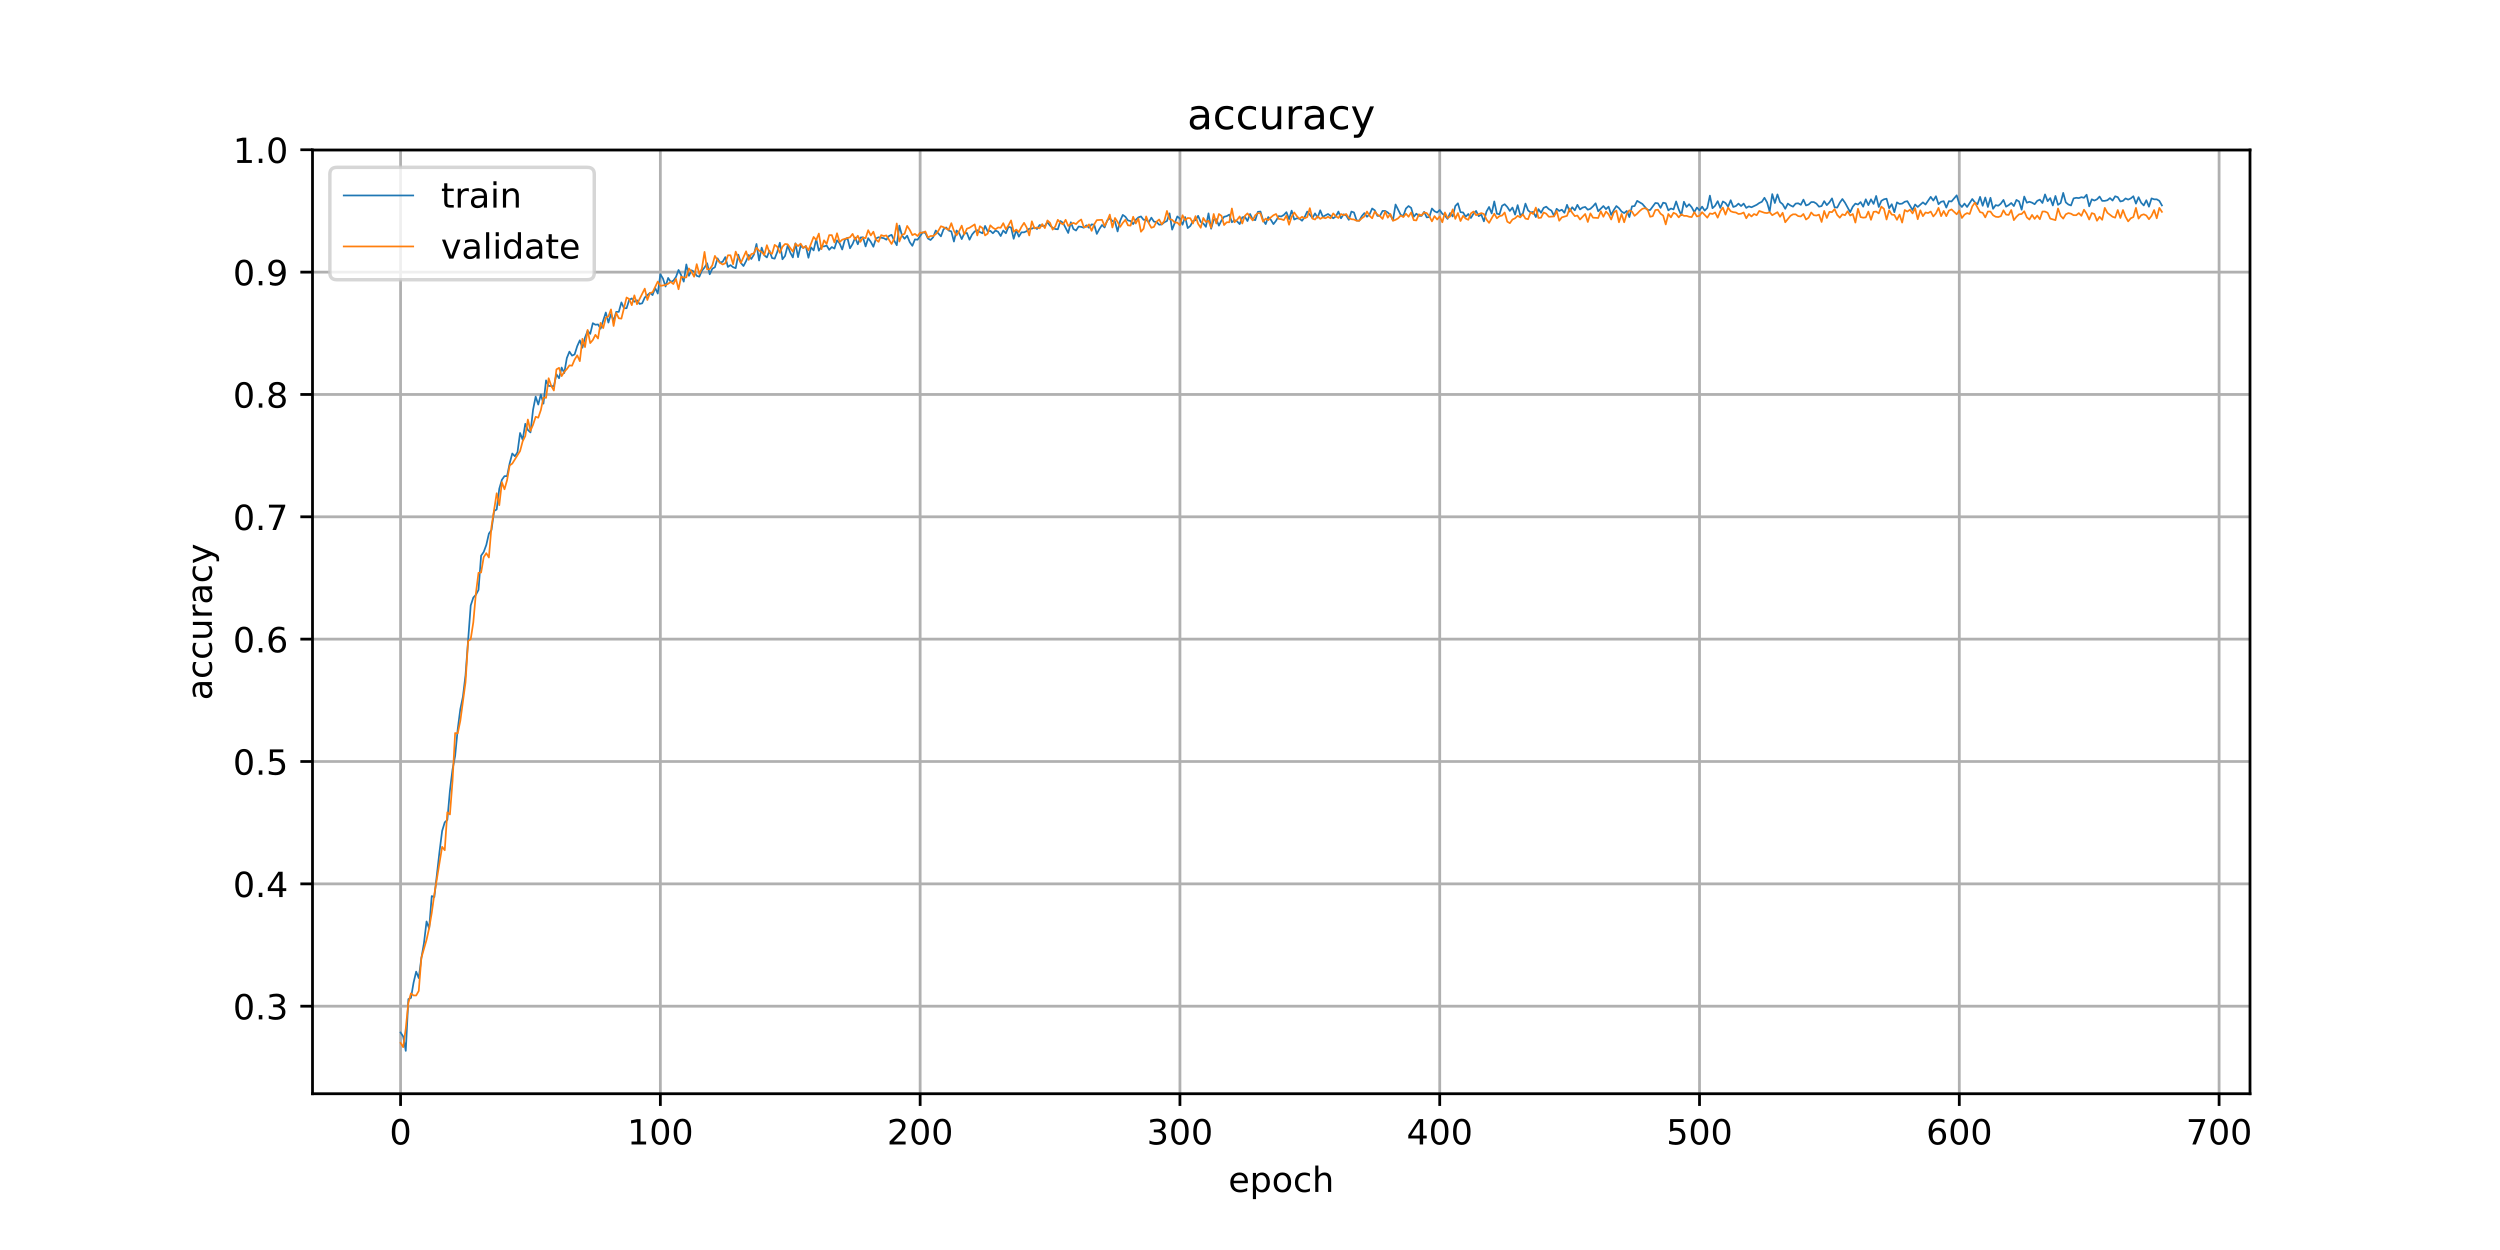 <?xml version="1.0" encoding="utf-8" standalone="no"?>
<!DOCTYPE svg PUBLIC "-//W3C//DTD SVG 1.1//EN"
  "http://www.w3.org/Graphics/SVG/1.1/DTD/svg11.dtd">
<!-- Created with matplotlib (https://matplotlib.org/) -->
<svg height="360pt" version="1.1" viewBox="0 0 720 360" width="720pt" xmlns="http://www.w3.org/2000/svg" xmlns:xlink="http://www.w3.org/1999/xlink">
 <defs>
  <style type="text/css">
*{stroke-linecap:butt;stroke-linejoin:round;}
  </style>
 </defs>
 <g id="figure_1">
  <g id="patch_1">
   <path d="M 0 360 
L 720 360 
L 720 0 
L 0 0 
z
" style="fill:#ffffff;"/>
  </g>
  <g id="axes_1">
   <g id="patch_2">
    <path d="M 90 315 
L 648 315 
L 648 43.2 
L 90 43.2 
z
" style="fill:#ffffff;"/>
   </g>
   <g id="matplotlib.axis_1">
    <g id="xtick_1">
     <g id="line2d_1">
      <path clip-path="url(#p355ad278ac)" d="M 115.364 315 
L 115.364 43.2 
" style="fill:none;stroke:#b0b0b0;stroke-linecap:square;stroke-width:0.8;"/>
     </g>
     <g id="line2d_2">
      <defs>
       <path d="M 0 0 
L 0 3.5 
" id="m13100ef7ce" style="stroke:#000000;stroke-width:0.8;"/>
      </defs>
      <g>
       <use style="stroke:#000000;stroke-width:0.8;" x="115.364" xlink:href="#m13100ef7ce" y="315"/>
      </g>
     </g>
     <g id="text_1">
      <!-- 0 -->
      <defs>
       <path d="M 31.781 66.406 
Q 24.172 66.406 20.328 58.906 
Q 16.5 51.422 16.5 36.375 
Q 16.5 21.391 20.328 13.891 
Q 24.172 6.391 31.781 6.391 
Q 39.453 6.391 43.281 13.891 
Q 47.125 21.391 47.125 36.375 
Q 47.125 51.422 43.281 58.906 
Q 39.453 66.406 31.781 66.406 
z
M 31.781 74.219 
Q 44.047 74.219 50.516 64.516 
Q 56.984 54.828 56.984 36.375 
Q 56.984 17.969 50.516 8.266 
Q 44.047 -1.422 31.781 -1.422 
Q 19.531 -1.422 13.062 8.266 
Q 6.594 17.969 6.594 36.375 
Q 6.594 54.828 13.062 64.516 
Q 19.531 74.219 31.781 74.219 
z
" id="DejaVuSans-48"/>
      </defs>
      <g transform="translate(112.182 329.598)scale(0.1 -0.1)">
       <use xlink:href="#DejaVuSans-48"/>
      </g>
     </g>
    </g>
    <g id="xtick_2">
     <g id="line2d_3">
      <path clip-path="url(#p355ad278ac)" d="M 190.183 315 
L 190.183 43.2 
" style="fill:none;stroke:#b0b0b0;stroke-linecap:square;stroke-width:0.8;"/>
     </g>
     <g id="line2d_4">
      <g>
       <use style="stroke:#000000;stroke-width:0.8;" x="190.183" xlink:href="#m13100ef7ce" y="315"/>
      </g>
     </g>
     <g id="text_2">
      <!-- 100 -->
      <defs>
       <path d="M 12.406 8.297 
L 28.516 8.297 
L 28.516 63.922 
L 10.984 60.406 
L 10.984 69.391 
L 28.422 72.906 
L 38.281 72.906 
L 38.281 8.297 
L 54.391 8.297 
L 54.391 0 
L 12.406 0 
z
" id="DejaVuSans-49"/>
      </defs>
      <g transform="translate(180.639 329.598)scale(0.1 -0.1)">
       <use xlink:href="#DejaVuSans-49"/>
       <use x="63.623" xlink:href="#DejaVuSans-48"/>
       <use x="127.246" xlink:href="#DejaVuSans-48"/>
      </g>
     </g>
    </g>
    <g id="xtick_3">
     <g id="line2d_5">
      <path clip-path="url(#p355ad278ac)" d="M 265.002 315 
L 265.002 43.2 
" style="fill:none;stroke:#b0b0b0;stroke-linecap:square;stroke-width:0.8;"/>
     </g>
     <g id="line2d_6">
      <g>
       <use style="stroke:#000000;stroke-width:0.8;" x="265.002" xlink:href="#m13100ef7ce" y="315"/>
      </g>
     </g>
     <g id="text_3">
      <!-- 200 -->
      <defs>
       <path d="M 19.188 8.297 
L 53.609 8.297 
L 53.609 0 
L 7.328 0 
L 7.328 8.297 
Q 12.938 14.109 22.625 23.891 
Q 32.328 33.688 34.812 36.531 
Q 39.547 41.844 41.422 45.531 
Q 43.312 49.219 43.312 52.781 
Q 43.312 58.594 39.234 62.25 
Q 35.156 65.922 28.609 65.922 
Q 23.969 65.922 18.812 64.312 
Q 13.672 62.703 7.812 59.422 
L 7.812 69.391 
Q 13.766 71.781 18.938 73 
Q 24.125 74.219 28.422 74.219 
Q 39.75 74.219 46.484 68.547 
Q 53.219 62.891 53.219 53.422 
Q 53.219 48.922 51.531 44.891 
Q 49.859 40.875 45.406 35.406 
Q 44.188 33.984 37.641 27.219 
Q 31.109 20.453 19.188 8.297 
z
" id="DejaVuSans-50"/>
      </defs>
      <g transform="translate(255.458 329.598)scale(0.1 -0.1)">
       <use xlink:href="#DejaVuSans-50"/>
       <use x="63.623" xlink:href="#DejaVuSans-48"/>
       <use x="127.246" xlink:href="#DejaVuSans-48"/>
      </g>
     </g>
    </g>
    <g id="xtick_4">
     <g id="line2d_7">
      <path clip-path="url(#p355ad278ac)" d="M 339.821 315 
L 339.821 43.2 
" style="fill:none;stroke:#b0b0b0;stroke-linecap:square;stroke-width:0.8;"/>
     </g>
     <g id="line2d_8">
      <g>
       <use style="stroke:#000000;stroke-width:0.8;" x="339.821" xlink:href="#m13100ef7ce" y="315"/>
      </g>
     </g>
     <g id="text_4">
      <!-- 300 -->
      <defs>
       <path d="M 40.578 39.312 
Q 47.656 37.797 51.625 33 
Q 55.609 28.219 55.609 21.188 
Q 55.609 10.406 48.188 4.484 
Q 40.766 -1.422 27.094 -1.422 
Q 22.516 -1.422 17.656 -0.516 
Q 12.797 0.391 7.625 2.203 
L 7.625 11.719 
Q 11.719 9.328 16.594 8.109 
Q 21.484 6.891 26.812 6.891 
Q 36.078 6.891 40.938 10.547 
Q 45.797 14.203 45.797 21.188 
Q 45.797 27.641 41.281 31.266 
Q 36.766 34.906 28.719 34.906 
L 20.219 34.906 
L 20.219 43.016 
L 29.109 43.016 
Q 36.375 43.016 40.234 45.922 
Q 44.094 48.828 44.094 54.297 
Q 44.094 59.906 40.109 62.906 
Q 36.141 65.922 28.719 65.922 
Q 24.656 65.922 20.016 65.031 
Q 15.375 64.156 9.812 62.312 
L 9.812 71.094 
Q 15.438 72.656 20.344 73.438 
Q 25.25 74.219 29.594 74.219 
Q 40.828 74.219 47.359 69.109 
Q 53.906 64.016 53.906 55.328 
Q 53.906 49.266 50.438 45.094 
Q 46.969 40.922 40.578 39.312 
z
" id="DejaVuSans-51"/>
      </defs>
      <g transform="translate(330.277 329.598)scale(0.1 -0.1)">
       <use xlink:href="#DejaVuSans-51"/>
       <use x="63.623" xlink:href="#DejaVuSans-48"/>
       <use x="127.246" xlink:href="#DejaVuSans-48"/>
      </g>
     </g>
    </g>
    <g id="xtick_5">
     <g id="line2d_9">
      <path clip-path="url(#p355ad278ac)" d="M 414.64 315 
L 414.64 43.2 
" style="fill:none;stroke:#b0b0b0;stroke-linecap:square;stroke-width:0.8;"/>
     </g>
     <g id="line2d_10">
      <g>
       <use style="stroke:#000000;stroke-width:0.8;" x="414.64" xlink:href="#m13100ef7ce" y="315"/>
      </g>
     </g>
     <g id="text_5">
      <!-- 400 -->
      <defs>
       <path d="M 37.797 64.312 
L 12.891 25.391 
L 37.797 25.391 
z
M 35.203 72.906 
L 47.609 72.906 
L 47.609 25.391 
L 58.016 25.391 
L 58.016 17.188 
L 47.609 17.188 
L 47.609 0 
L 37.797 0 
L 37.797 17.188 
L 4.891 17.188 
L 4.891 26.703 
z
" id="DejaVuSans-52"/>
      </defs>
      <g transform="translate(405.096 329.598)scale(0.1 -0.1)">
       <use xlink:href="#DejaVuSans-52"/>
       <use x="63.623" xlink:href="#DejaVuSans-48"/>
       <use x="127.246" xlink:href="#DejaVuSans-48"/>
      </g>
     </g>
    </g>
    <g id="xtick_6">
     <g id="line2d_11">
      <path clip-path="url(#p355ad278ac)" d="M 489.459 315 
L 489.459 43.2 
" style="fill:none;stroke:#b0b0b0;stroke-linecap:square;stroke-width:0.8;"/>
     </g>
     <g id="line2d_12">
      <g>
       <use style="stroke:#000000;stroke-width:0.8;" x="489.459" xlink:href="#m13100ef7ce" y="315"/>
      </g>
     </g>
     <g id="text_6">
      <!-- 500 -->
      <defs>
       <path d="M 10.797 72.906 
L 49.516 72.906 
L 49.516 64.594 
L 19.828 64.594 
L 19.828 46.734 
Q 21.969 47.469 24.109 47.828 
Q 26.266 48.188 28.422 48.188 
Q 40.625 48.188 47.75 41.5 
Q 54.891 34.812 54.891 23.391 
Q 54.891 11.625 47.562 5.094 
Q 40.234 -1.422 26.906 -1.422 
Q 22.312 -1.422 17.547 -0.641 
Q 12.797 0.141 7.719 1.703 
L 7.719 11.625 
Q 12.109 9.234 16.797 8.062 
Q 21.484 6.891 26.703 6.891 
Q 35.156 6.891 40.078 11.328 
Q 45.016 15.766 45.016 23.391 
Q 45.016 31 40.078 35.438 
Q 35.156 39.891 26.703 39.891 
Q 22.75 39.891 18.812 39.016 
Q 14.891 38.141 10.797 36.281 
z
" id="DejaVuSans-53"/>
      </defs>
      <g transform="translate(479.915 329.598)scale(0.1 -0.1)">
       <use xlink:href="#DejaVuSans-53"/>
       <use x="63.623" xlink:href="#DejaVuSans-48"/>
       <use x="127.246" xlink:href="#DejaVuSans-48"/>
      </g>
     </g>
    </g>
    <g id="xtick_7">
     <g id="line2d_13">
      <path clip-path="url(#p355ad278ac)" d="M 564.278 315 
L 564.278 43.2 
" style="fill:none;stroke:#b0b0b0;stroke-linecap:square;stroke-width:0.8;"/>
     </g>
     <g id="line2d_14">
      <g>
       <use style="stroke:#000000;stroke-width:0.8;" x="564.278" xlink:href="#m13100ef7ce" y="315"/>
      </g>
     </g>
     <g id="text_7">
      <!-- 600 -->
      <defs>
       <path d="M 33.016 40.375 
Q 26.375 40.375 22.484 35.828 
Q 18.609 31.297 18.609 23.391 
Q 18.609 15.531 22.484 10.953 
Q 26.375 6.391 33.016 6.391 
Q 39.656 6.391 43.531 10.953 
Q 47.406 15.531 47.406 23.391 
Q 47.406 31.297 43.531 35.828 
Q 39.656 40.375 33.016 40.375 
z
M 52.594 71.297 
L 52.594 62.312 
Q 48.875 64.062 45.094 64.984 
Q 41.312 65.922 37.594 65.922 
Q 27.828 65.922 22.672 59.328 
Q 17.531 52.734 16.797 39.406 
Q 19.672 43.656 24.016 45.922 
Q 28.375 48.188 33.594 48.188 
Q 44.578 48.188 50.953 41.516 
Q 57.328 34.859 57.328 23.391 
Q 57.328 12.156 50.688 5.359 
Q 44.047 -1.422 33.016 -1.422 
Q 20.359 -1.422 13.672 8.266 
Q 6.984 17.969 6.984 36.375 
Q 6.984 53.656 15.188 63.938 
Q 23.391 74.219 37.203 74.219 
Q 40.922 74.219 44.703 73.484 
Q 48.484 72.75 52.594 71.297 
z
" id="DejaVuSans-54"/>
      </defs>
      <g transform="translate(554.734 329.598)scale(0.1 -0.1)">
       <use xlink:href="#DejaVuSans-54"/>
       <use x="63.623" xlink:href="#DejaVuSans-48"/>
       <use x="127.246" xlink:href="#DejaVuSans-48"/>
      </g>
     </g>
    </g>
    <g id="xtick_8">
     <g id="line2d_15">
      <path clip-path="url(#p355ad278ac)" d="M 639.097 315 
L 639.097 43.2 
" style="fill:none;stroke:#b0b0b0;stroke-linecap:square;stroke-width:0.8;"/>
     </g>
     <g id="line2d_16">
      <g>
       <use style="stroke:#000000;stroke-width:0.8;" x="639.097" xlink:href="#m13100ef7ce" y="315"/>
      </g>
     </g>
     <g id="text_8">
      <!-- 700 -->
      <defs>
       <path d="M 8.203 72.906 
L 55.078 72.906 
L 55.078 68.703 
L 28.609 0 
L 18.312 0 
L 43.219 64.594 
L 8.203 64.594 
z
" id="DejaVuSans-55"/>
      </defs>
      <g transform="translate(629.553 329.598)scale(0.1 -0.1)">
       <use xlink:href="#DejaVuSans-55"/>
       <use x="63.623" xlink:href="#DejaVuSans-48"/>
       <use x="127.246" xlink:href="#DejaVuSans-48"/>
      </g>
     </g>
    </g>
    <g id="text_9">
     <!-- epoch -->
     <defs>
      <path d="M 56.203 29.594 
L 56.203 25.203 
L 14.891 25.203 
Q 15.484 15.922 20.484 11.062 
Q 25.484 6.203 34.422 6.203 
Q 39.594 6.203 44.453 7.469 
Q 49.312 8.734 54.109 11.281 
L 54.109 2.781 
Q 49.266 0.734 44.188 -0.344 
Q 39.109 -1.422 33.891 -1.422 
Q 20.797 -1.422 13.156 6.188 
Q 5.516 13.812 5.516 26.812 
Q 5.516 40.234 12.766 48.109 
Q 20.016 56 32.328 56 
Q 43.359 56 49.781 48.891 
Q 56.203 41.797 56.203 29.594 
z
M 47.219 32.234 
Q 47.125 39.594 43.094 43.984 
Q 39.062 48.391 32.422 48.391 
Q 24.906 48.391 20.391 44.141 
Q 15.875 39.891 15.188 32.172 
z
" id="DejaVuSans-101"/>
      <path d="M 18.109 8.203 
L 18.109 -20.797 
L 9.078 -20.797 
L 9.078 54.688 
L 18.109 54.688 
L 18.109 46.391 
Q 20.953 51.266 25.266 53.625 
Q 29.594 56 35.594 56 
Q 45.562 56 51.781 48.094 
Q 58.016 40.188 58.016 27.297 
Q 58.016 14.406 51.781 6.484 
Q 45.562 -1.422 35.594 -1.422 
Q 29.594 -1.422 25.266 0.953 
Q 20.953 3.328 18.109 8.203 
z
M 48.688 27.297 
Q 48.688 37.203 44.609 42.844 
Q 40.531 48.484 33.406 48.484 
Q 26.266 48.484 22.188 42.844 
Q 18.109 37.203 18.109 27.297 
Q 18.109 17.391 22.188 11.75 
Q 26.266 6.109 33.406 6.109 
Q 40.531 6.109 44.609 11.75 
Q 48.688 17.391 48.688 27.297 
z
" id="DejaVuSans-112"/>
      <path d="M 30.609 48.391 
Q 23.391 48.391 19.188 42.75 
Q 14.984 37.109 14.984 27.297 
Q 14.984 17.484 19.156 11.844 
Q 23.344 6.203 30.609 6.203 
Q 37.797 6.203 41.984 11.859 
Q 46.188 17.531 46.188 27.297 
Q 46.188 37.016 41.984 42.703 
Q 37.797 48.391 30.609 48.391 
z
M 30.609 56 
Q 42.328 56 49.016 48.375 
Q 55.719 40.766 55.719 27.297 
Q 55.719 13.875 49.016 6.219 
Q 42.328 -1.422 30.609 -1.422 
Q 18.844 -1.422 12.172 6.219 
Q 5.516 13.875 5.516 27.297 
Q 5.516 40.766 12.172 48.375 
Q 18.844 56 30.609 56 
z
" id="DejaVuSans-111"/>
      <path d="M 48.781 52.594 
L 48.781 44.188 
Q 44.969 46.297 41.141 47.344 
Q 37.312 48.391 33.406 48.391 
Q 24.656 48.391 19.812 42.844 
Q 14.984 37.312 14.984 27.297 
Q 14.984 17.281 19.812 11.734 
Q 24.656 6.203 33.406 6.203 
Q 37.312 6.203 41.141 7.25 
Q 44.969 8.297 48.781 10.406 
L 48.781 2.094 
Q 45.016 0.344 40.984 -0.531 
Q 36.969 -1.422 32.422 -1.422 
Q 20.062 -1.422 12.781 6.344 
Q 5.516 14.109 5.516 27.297 
Q 5.516 40.672 12.859 48.328 
Q 20.219 56 33.016 56 
Q 37.156 56 41.109 55.141 
Q 45.062 54.297 48.781 52.594 
z
" id="DejaVuSans-99"/>
      <path d="M 54.891 33.016 
L 54.891 0 
L 45.906 0 
L 45.906 32.719 
Q 45.906 40.484 42.875 44.328 
Q 39.844 48.188 33.797 48.188 
Q 26.516 48.188 22.312 43.547 
Q 18.109 38.922 18.109 30.906 
L 18.109 0 
L 9.078 0 
L 9.078 75.984 
L 18.109 75.984 
L 18.109 46.188 
Q 21.344 51.125 25.703 53.562 
Q 30.078 56 35.797 56 
Q 45.219 56 50.047 50.172 
Q 54.891 44.344 54.891 33.016 
z
" id="DejaVuSans-104"/>
     </defs>
     <g transform="translate(353.772 343.277)scale(0.1 -0.1)">
      <use xlink:href="#DejaVuSans-101"/>
      <use x="61.523" xlink:href="#DejaVuSans-112"/>
      <use x="125" xlink:href="#DejaVuSans-111"/>
      <use x="186.182" xlink:href="#DejaVuSans-99"/>
      <use x="241.162" xlink:href="#DejaVuSans-104"/>
     </g>
    </g>
   </g>
   <g id="matplotlib.axis_2">
    <g id="ytick_1">
     <g id="line2d_17">
      <path clip-path="url(#p355ad278ac)" d="M 90 289.784 
L 648 289.784 
" style="fill:none;stroke:#b0b0b0;stroke-linecap:square;stroke-width:0.8;"/>
     </g>
     <g id="line2d_18">
      <defs>
       <path d="M 0 0 
L -3.5 0 
" id="m2e09250734" style="stroke:#000000;stroke-width:0.8;"/>
      </defs>
      <g>
       <use style="stroke:#000000;stroke-width:0.8;" x="90" xlink:href="#m2e09250734" y="289.784"/>
      </g>
     </g>
     <g id="text_10">
      <!-- 0.3 -->
      <defs>
       <path d="M 10.688 12.406 
L 21 12.406 
L 21 0 
L 10.688 0 
z
" id="DejaVuSans-46"/>
      </defs>
      <g transform="translate(67.097 293.584)scale(0.1 -0.1)">
       <use xlink:href="#DejaVuSans-48"/>
       <use x="63.623" xlink:href="#DejaVuSans-46"/>
       <use x="95.41" xlink:href="#DejaVuSans-51"/>
      </g>
     </g>
    </g>
    <g id="ytick_2">
     <g id="line2d_19">
      <path clip-path="url(#p355ad278ac)" d="M 90 254.549 
L 648 254.549 
" style="fill:none;stroke:#b0b0b0;stroke-linecap:square;stroke-width:0.8;"/>
     </g>
     <g id="line2d_20">
      <g>
       <use style="stroke:#000000;stroke-width:0.8;" x="90" xlink:href="#m2e09250734" y="254.549"/>
      </g>
     </g>
     <g id="text_11">
      <!-- 0.4 -->
      <g transform="translate(67.097 258.348)scale(0.1 -0.1)">
       <use xlink:href="#DejaVuSans-48"/>
       <use x="63.623" xlink:href="#DejaVuSans-46"/>
       <use x="95.41" xlink:href="#DejaVuSans-52"/>
      </g>
     </g>
    </g>
    <g id="ytick_3">
     <g id="line2d_21">
      <path clip-path="url(#p355ad278ac)" d="M 90 219.313 
L 648 219.313 
" style="fill:none;stroke:#b0b0b0;stroke-linecap:square;stroke-width:0.8;"/>
     </g>
     <g id="line2d_22">
      <g>
       <use style="stroke:#000000;stroke-width:0.8;" x="90" xlink:href="#m2e09250734" y="219.313"/>
      </g>
     </g>
     <g id="text_12">
      <!-- 0.5 -->
      <g transform="translate(67.097 223.112)scale(0.1 -0.1)">
       <use xlink:href="#DejaVuSans-48"/>
       <use x="63.623" xlink:href="#DejaVuSans-46"/>
       <use x="95.41" xlink:href="#DejaVuSans-53"/>
      </g>
     </g>
    </g>
    <g id="ytick_4">
     <g id="line2d_23">
      <path clip-path="url(#p355ad278ac)" d="M 90 184.077 
L 648 184.077 
" style="fill:none;stroke:#b0b0b0;stroke-linecap:square;stroke-width:0.8;"/>
     </g>
     <g id="line2d_24">
      <g>
       <use style="stroke:#000000;stroke-width:0.8;" x="90" xlink:href="#m2e09250734" y="184.077"/>
      </g>
     </g>
     <g id="text_13">
      <!-- 0.6 -->
      <g transform="translate(67.097 187.876)scale(0.1 -0.1)">
       <use xlink:href="#DejaVuSans-48"/>
       <use x="63.623" xlink:href="#DejaVuSans-46"/>
       <use x="95.41" xlink:href="#DejaVuSans-54"/>
      </g>
     </g>
    </g>
    <g id="ytick_5">
     <g id="line2d_25">
      <path clip-path="url(#p355ad278ac)" d="M 90 148.841 
L 648 148.841 
" style="fill:none;stroke:#b0b0b0;stroke-linecap:square;stroke-width:0.8;"/>
     </g>
     <g id="line2d_26">
      <g>
       <use style="stroke:#000000;stroke-width:0.8;" x="90" xlink:href="#m2e09250734" y="148.841"/>
      </g>
     </g>
     <g id="text_14">
      <!-- 0.7 -->
      <g transform="translate(67.097 152.64)scale(0.1 -0.1)">
       <use xlink:href="#DejaVuSans-48"/>
       <use x="63.623" xlink:href="#DejaVuSans-46"/>
       <use x="95.41" xlink:href="#DejaVuSans-55"/>
      </g>
     </g>
    </g>
    <g id="ytick_6">
     <g id="line2d_27">
      <path clip-path="url(#p355ad278ac)" d="M 90 113.605 
L 648 113.605 
" style="fill:none;stroke:#b0b0b0;stroke-linecap:square;stroke-width:0.8;"/>
     </g>
     <g id="line2d_28">
      <g>
       <use style="stroke:#000000;stroke-width:0.8;" x="90" xlink:href="#m2e09250734" y="113.605"/>
      </g>
     </g>
     <g id="text_15">
      <!-- 0.8 -->
      <defs>
       <path d="M 31.781 34.625 
Q 24.75 34.625 20.719 30.859 
Q 16.703 27.094 16.703 20.516 
Q 16.703 13.922 20.719 10.156 
Q 24.75 6.391 31.781 6.391 
Q 38.812 6.391 42.859 10.172 
Q 46.922 13.969 46.922 20.516 
Q 46.922 27.094 42.891 30.859 
Q 38.875 34.625 31.781 34.625 
z
M 21.922 38.812 
Q 15.578 40.375 12.031 44.719 
Q 8.5 49.078 8.5 55.328 
Q 8.5 64.062 14.719 69.141 
Q 20.953 74.219 31.781 74.219 
Q 42.672 74.219 48.875 69.141 
Q 55.078 64.062 55.078 55.328 
Q 55.078 49.078 51.531 44.719 
Q 48 40.375 41.703 38.812 
Q 48.828 37.156 52.797 32.312 
Q 56.781 27.484 56.781 20.516 
Q 56.781 9.906 50.312 4.234 
Q 43.844 -1.422 31.781 -1.422 
Q 19.734 -1.422 13.25 4.234 
Q 6.781 9.906 6.781 20.516 
Q 6.781 27.484 10.781 32.312 
Q 14.797 37.156 21.922 38.812 
z
M 18.312 54.391 
Q 18.312 48.734 21.844 45.562 
Q 25.391 42.391 31.781 42.391 
Q 38.141 42.391 41.719 45.562 
Q 45.312 48.734 45.312 54.391 
Q 45.312 60.062 41.719 63.234 
Q 38.141 66.406 31.781 66.406 
Q 25.391 66.406 21.844 63.234 
Q 18.312 60.062 18.312 54.391 
z
" id="DejaVuSans-56"/>
      </defs>
      <g transform="translate(67.097 117.405)scale(0.1 -0.1)">
       <use xlink:href="#DejaVuSans-48"/>
       <use x="63.623" xlink:href="#DejaVuSans-46"/>
       <use x="95.41" xlink:href="#DejaVuSans-56"/>
      </g>
     </g>
    </g>
    <g id="ytick_7">
     <g id="line2d_29">
      <path clip-path="url(#p355ad278ac)" d="M 90 78.37 
L 648 78.37 
" style="fill:none;stroke:#b0b0b0;stroke-linecap:square;stroke-width:0.8;"/>
     </g>
     <g id="line2d_30">
      <g>
       <use style="stroke:#000000;stroke-width:0.8;" x="90" xlink:href="#m2e09250734" y="78.37"/>
      </g>
     </g>
     <g id="text_16">
      <!-- 0.9 -->
      <defs>
       <path d="M 10.984 1.516 
L 10.984 10.5 
Q 14.703 8.734 18.5 7.812 
Q 22.312 6.891 25.984 6.891 
Q 35.75 6.891 40.891 13.453 
Q 46.047 20.016 46.781 33.406 
Q 43.953 29.203 39.594 26.953 
Q 35.25 24.703 29.984 24.703 
Q 19.047 24.703 12.672 31.312 
Q 6.297 37.938 6.297 49.422 
Q 6.297 60.641 12.938 67.422 
Q 19.578 74.219 30.609 74.219 
Q 43.266 74.219 49.922 64.516 
Q 56.594 54.828 56.594 36.375 
Q 56.594 19.141 48.406 8.859 
Q 40.234 -1.422 26.422 -1.422 
Q 22.703 -1.422 18.891 -0.688 
Q 15.094 0.047 10.984 1.516 
z
M 30.609 32.422 
Q 37.25 32.422 41.125 36.953 
Q 45.016 41.5 45.016 49.422 
Q 45.016 57.281 41.125 61.844 
Q 37.25 66.406 30.609 66.406 
Q 23.969 66.406 20.094 61.844 
Q 16.219 57.281 16.219 49.422 
Q 16.219 41.5 20.094 36.953 
Q 23.969 32.422 30.609 32.422 
z
" id="DejaVuSans-57"/>
      </defs>
      <g transform="translate(67.097 82.169)scale(0.1 -0.1)">
       <use xlink:href="#DejaVuSans-48"/>
       <use x="63.623" xlink:href="#DejaVuSans-46"/>
       <use x="95.41" xlink:href="#DejaVuSans-57"/>
      </g>
     </g>
    </g>
    <g id="ytick_8">
     <g id="line2d_31">
      <path clip-path="url(#p355ad278ac)" d="M 90 43.134 
L 648 43.134 
" style="fill:none;stroke:#b0b0b0;stroke-linecap:square;stroke-width:0.8;"/>
     </g>
     <g id="line2d_32">
      <g>
       <use style="stroke:#000000;stroke-width:0.8;" x="90" xlink:href="#m2e09250734" y="43.134"/>
      </g>
     </g>
     <g id="text_17">
      <!-- 1.0 -->
      <g transform="translate(67.097 46.933)scale(0.1 -0.1)">
       <use xlink:href="#DejaVuSans-49"/>
       <use x="63.623" xlink:href="#DejaVuSans-46"/>
       <use x="95.41" xlink:href="#DejaVuSans-48"/>
      </g>
     </g>
    </g>
    <g id="text_18">
     <!-- accuracy -->
     <defs>
      <path d="M 34.281 27.484 
Q 23.391 27.484 19.188 25 
Q 14.984 22.516 14.984 16.5 
Q 14.984 11.719 18.141 8.906 
Q 21.297 6.109 26.703 6.109 
Q 34.188 6.109 38.703 11.406 
Q 43.219 16.703 43.219 25.484 
L 43.219 27.484 
z
M 52.203 31.203 
L 52.203 0 
L 43.219 0 
L 43.219 8.297 
Q 40.141 3.328 35.547 0.953 
Q 30.953 -1.422 24.312 -1.422 
Q 15.922 -1.422 10.953 3.297 
Q 6 8.016 6 15.922 
Q 6 25.141 12.172 29.828 
Q 18.359 34.516 30.609 34.516 
L 43.219 34.516 
L 43.219 35.406 
Q 43.219 41.609 39.141 45 
Q 35.062 48.391 27.688 48.391 
Q 23 48.391 18.547 47.266 
Q 14.109 46.141 10.016 43.891 
L 10.016 52.203 
Q 14.938 54.109 19.578 55.047 
Q 24.219 56 28.609 56 
Q 40.484 56 46.344 49.844 
Q 52.203 43.703 52.203 31.203 
z
" id="DejaVuSans-97"/>
      <path d="M 8.5 21.578 
L 8.5 54.688 
L 17.484 54.688 
L 17.484 21.922 
Q 17.484 14.156 20.5 10.266 
Q 23.531 6.391 29.594 6.391 
Q 36.859 6.391 41.078 11.031 
Q 45.312 15.672 45.312 23.688 
L 45.312 54.688 
L 54.297 54.688 
L 54.297 0 
L 45.312 0 
L 45.312 8.406 
Q 42.047 3.422 37.719 1 
Q 33.406 -1.422 27.688 -1.422 
Q 18.266 -1.422 13.375 4.438 
Q 8.5 10.297 8.5 21.578 
z
M 31.109 56 
z
" id="DejaVuSans-117"/>
      <path d="M 41.109 46.297 
Q 39.594 47.172 37.812 47.578 
Q 36.031 48 33.891 48 
Q 26.266 48 22.188 43.047 
Q 18.109 38.094 18.109 28.812 
L 18.109 0 
L 9.078 0 
L 9.078 54.688 
L 18.109 54.688 
L 18.109 46.188 
Q 20.953 51.172 25.484 53.578 
Q 30.031 56 36.531 56 
Q 37.453 56 38.578 55.875 
Q 39.703 55.766 41.062 55.516 
z
" id="DejaVuSans-114"/>
      <path d="M 32.172 -5.078 
Q 28.375 -14.844 24.75 -17.812 
Q 21.141 -20.797 15.094 -20.797 
L 7.906 -20.797 
L 7.906 -13.281 
L 13.188 -13.281 
Q 16.891 -13.281 18.938 -11.516 
Q 21 -9.766 23.484 -3.219 
L 25.094 0.875 
L 2.984 54.688 
L 12.5 54.688 
L 29.594 11.922 
L 46.688 54.688 
L 56.203 54.688 
z
" id="DejaVuSans-121"/>
     </defs>
     <g transform="translate(61.017 201.659)rotate(-90)scale(0.1 -0.1)">
      <use xlink:href="#DejaVuSans-97"/>
      <use x="61.279" xlink:href="#DejaVuSans-99"/>
      <use x="116.26" xlink:href="#DejaVuSans-99"/>
      <use x="171.24" xlink:href="#DejaVuSans-117"/>
      <use x="234.619" xlink:href="#DejaVuSans-114"/>
      <use x="275.732" xlink:href="#DejaVuSans-97"/>
      <use x="337.012" xlink:href="#DejaVuSans-99"/>
      <use x="391.992" xlink:href="#DejaVuSans-121"/>
     </g>
    </g>
   </g>
   <g id="line2d_33">
    <path clip-path="url(#p355ad278ac)" d="M 115.364 297.36 
L 116.112 298.505 
L 116.86 302.645 
L 117.608 287.758 
L 118.356 287.406 
L 119.105 283.002 
L 119.853 279.83 
L 120.601 281.68 
L 121.349 275.954 
L 122.097 271.638 
L 122.846 265.384 
L 123.594 267.41 
L 124.342 258.072 
L 125.09 258.336 
L 126.586 245.211 
L 127.335 239.309 
L 128.083 236.843 
L 128.831 236.138 
L 129.579 227.681 
L 130.327 221.603 
L 131.076 217.727 
L 131.824 209.975 
L 132.572 204.25 
L 133.32 200.638 
L 134.068 194.472 
L 135.565 174.387 
L 136.313 172.097 
L 137.061 171.304 
L 137.809 169.895 
L 138.558 160.029 
L 139.306 158.972 
L 140.054 156.946 
L 140.802 153.686 
L 141.55 152.629 
L 142.298 147.168 
L 143.047 146.727 
L 143.795 140.737 
L 144.543 138.182 
L 145.291 137.125 
L 146.039 137.125 
L 146.788 133.426 
L 147.536 130.607 
L 148.284 131.4 
L 149.032 130.254 
L 149.78 124.705 
L 150.529 126.643 
L 151.277 122.062 
L 152.025 123.824 
L 152.773 124.529 
L 153.521 118.01 
L 154.27 114.222 
L 155.018 116.512 
L 155.766 113.605 
L 156.514 116.248 
L 157.262 109.553 
L 158.01 111.139 
L 159.507 111.227 
L 160.255 107.792 
L 161.003 108.937 
L 161.751 105.854 
L 162.5 107.439 
L 163.248 103.123 
L 163.996 101.273 
L 164.744 102.418 
L 165.492 102.066 
L 166.241 99.687 
L 166.989 98.014 
L 167.737 100.128 
L 168.485 97.221 
L 169.233 95.283 
L 169.981 96.164 
L 170.73 93.081 
L 171.478 93.521 
L 172.226 93.433 
L 172.974 94.666 
L 174.471 89.998 
L 175.219 92.904 
L 175.967 90.438 
L 176.715 92.376 
L 177.463 89.821 
L 178.212 89.821 
L 178.96 87.091 
L 179.708 88.764 
L 180.456 88.764 
L 181.204 86.386 
L 181.953 85.945 
L 182.701 86.914 
L 183.449 86.474 
L 184.197 87.531 
L 184.945 87.355 
L 185.693 85.681 
L 187.19 84.36 
L 187.938 84.976 
L 188.686 82.95 
L 189.434 84.536 
L 190.183 78.986 
L 190.931 80.22 
L 191.679 82.51 
L 192.427 80.043 
L 193.175 81.189 
L 193.924 80.836 
L 194.672 79.779 
L 195.42 77.753 
L 196.168 79.251 
L 196.916 81.1 
L 197.665 76.167 
L 198.413 79.427 
L 199.161 77.841 
L 199.909 78.282 
L 200.657 79.427 
L 201.405 79.691 
L 202.154 77.929 
L 202.902 77.048 
L 203.65 75.815 
L 204.398 78.986 
L 205.146 77.401 
L 205.895 76.96 
L 206.643 74.406 
L 207.391 75.639 
L 208.139 75.375 
L 208.887 74.053 
L 209.636 76.872 
L 210.384 76.344 
L 211.132 76.96 
L 211.88 77.225 
L 212.628 73.349 
L 213.377 75.727 
L 214.125 76.608 
L 214.873 75.198 
L 215.621 73.437 
L 216.369 74.582 
L 217.117 73.349 
L 217.866 70.265 
L 218.614 75.022 
L 219.362 71.323 
L 220.11 73.525 
L 220.858 74.141 
L 221.607 72.203 
L 222.355 74.318 
L 223.103 74.494 
L 223.851 72.556 
L 224.599 69.913 
L 225.348 74.67 
L 226.096 73.701 
L 226.844 70.706 
L 227.592 72.732 
L 228.34 74.141 
L 229.088 70.089 
L 229.837 74.053 
L 230.585 70.794 
L 231.333 71.411 
L 232.081 70.882 
L 232.829 74.23 
L 233.578 71.234 
L 234.326 72.115 
L 235.074 68.856 
L 235.822 72.203 
L 236.57 70.97 
L 237.319 70.97 
L 238.067 70.706 
L 238.815 71.939 
L 239.563 71.146 
L 240.311 71.587 
L 241.06 69.208 
L 241.808 70.089 
L 242.556 71.851 
L 243.304 69.12 
L 244.052 68.504 
L 244.8 71.499 
L 245.549 70.265 
L 246.297 68.416 
L 247.045 70.354 
L 247.793 68.416 
L 248.541 68.328 
L 249.29 70.97 
L 250.038 68.592 
L 250.786 69.649 
L 251.534 71.058 
L 252.282 68.68 
L 253.031 68.328 
L 254.527 68.592 
L 255.275 69.032 
L 256.023 67.975 
L 256.772 67.623 
L 257.52 69.296 
L 258.268 70.618 
L 259.016 64.98 
L 259.764 67.799 
L 260.512 68.768 
L 261.261 67.887 
L 262.009 69.737 
L 262.757 70.794 
L 263.505 68.944 
L 264.253 69.032 
L 265.75 66.918 
L 266.498 67.094 
L 267.246 68.68 
L 267.994 69.12 
L 268.743 68.328 
L 269.491 66.39 
L 270.987 68.063 
L 271.735 66.037 
L 272.484 65.509 
L 273.232 66.39 
L 273.98 66.654 
L 274.728 69.561 
L 275.476 66.39 
L 276.224 67.094 
L 276.973 68.856 
L 277.721 67.182 
L 278.469 67.094 
L 279.217 69.032 
L 279.965 67.535 
L 280.714 66.654 
L 281.462 66.301 
L 282.21 66.83 
L 282.958 67.182 
L 283.706 65.068 
L 284.455 66.654 
L 285.203 66.478 
L 285.951 67.182 
L 286.699 66.39 
L 287.447 66.742 
L 288.195 67.975 
L 288.944 66.39 
L 289.692 67.182 
L 290.44 65.332 
L 291.188 65.509 
L 291.936 68.768 
L 292.685 66.301 
L 293.433 68.151 
L 294.181 66.918 
L 294.929 66.918 
L 295.677 66.566 
L 296.426 65.861 
L 297.174 65.861 
L 297.922 65.509 
L 298.67 65.949 
L 299.418 64.804 
L 300.167 65.068 
L 300.915 65.068 
L 301.663 64.011 
L 302.411 64.98 
L 303.159 65.597 
L 303.907 65.949 
L 304.656 66.037 
L 305.404 63.659 
L 306.152 64.187 
L 307.648 67.094 
L 308.397 64.011 
L 309.145 65.949 
L 309.893 66.39 
L 310.641 65.244 
L 311.389 65.332 
L 312.138 65.597 
L 312.886 64.892 
L 313.634 65.597 
L 314.382 64.628 
L 315.13 64.716 
L 315.879 67.359 
L 316.627 65.949 
L 317.375 64.804 
L 318.123 65.509 
L 318.871 63.483 
L 319.619 62.866 
L 320.368 63.659 
L 321.116 63.835 
L 321.864 66.654 
L 322.612 63.571 
L 323.36 61.897 
L 324.109 62.426 
L 324.857 63.483 
L 325.605 63.659 
L 326.353 64.54 
L 327.101 63.306 
L 327.85 62.602 
L 328.598 62.337 
L 329.346 63.306 
L 330.094 63.306 
L 330.842 64.011 
L 331.591 62.69 
L 332.339 63.835 
L 333.087 63.923 
L 333.835 64.716 
L 334.583 64.628 
L 335.331 64.011 
L 336.08 63.659 
L 336.828 61.457 
L 337.576 66.125 
L 339.072 62.337 
L 339.821 62.954 
L 340.569 64.716 
L 341.317 62.514 
L 342.065 65.685 
L 342.813 65.068 
L 343.562 63.659 
L 344.31 63.395 
L 345.058 62.161 
L 345.806 63.923 
L 346.554 64.363 
L 347.302 65.332 
L 348.051 61.457 
L 348.799 65.861 
L 349.547 63.306 
L 350.295 63.13 
L 351.043 64.98 
L 351.792 63.483 
L 352.54 62.426 
L 353.288 62.249 
L 354.036 61.809 
L 354.784 64.011 
L 355.533 63.395 
L 356.281 63.747 
L 357.029 64.54 
L 357.777 62.602 
L 358.525 62.426 
L 359.274 63.659 
L 360.022 61.633 
L 360.77 63.218 
L 361.518 63.395 
L 362.266 61.016 
L 363.014 60.928 
L 363.763 63.395 
L 364.511 64.54 
L 365.259 62.514 
L 366.007 63.306 
L 366.755 64.54 
L 367.504 63.571 
L 368.252 62.249 
L 369 62.337 
L 369.748 61.897 
L 370.496 61.104 
L 371.245 63.13 
L 371.993 60.664 
L 372.741 63.218 
L 373.489 62.866 
L 374.237 62.954 
L 374.986 63.571 
L 375.734 62.514 
L 376.482 60.928 
L 377.978 62.778 
L 378.726 61.457 
L 379.475 62.69 
L 380.223 60.576 
L 380.971 62.426 
L 382.467 61.633 
L 383.216 62.161 
L 383.964 62.866 
L 384.712 62.337 
L 385.46 60.928 
L 386.208 62.866 
L 386.957 61.721 
L 387.705 62.073 
L 388.453 63.306 
L 389.201 60.928 
L 389.949 61.192 
L 390.698 63.483 
L 391.446 63.571 
L 392.194 62.249 
L 392.942 61.368 
L 393.69 62.426 
L 394.438 61.721 
L 395.187 60.047 
L 395.935 60.576 
L 396.683 62.161 
L 397.431 62.161 
L 398.179 60.752 
L 398.928 60.752 
L 399.676 61.192 
L 400.424 61.897 
L 401.172 63.483 
L 401.92 58.902 
L 403.417 61.897 
L 404.165 62.161 
L 404.913 60.047 
L 405.661 59.342 
L 406.409 59.871 
L 407.158 62.426 
L 407.906 61.545 
L 408.654 62.161 
L 409.402 62.161 
L 410.15 61.016 
L 410.899 62.602 
L 411.647 62.514 
L 412.395 60.047 
L 413.143 60.84 
L 413.891 61.192 
L 414.64 60.488 
L 415.388 61.545 
L 416.136 62.073 
L 416.884 63.042 
L 417.632 61.368 
L 418.381 62.337 
L 419.129 59.342 
L 419.877 58.55 
L 420.625 61.104 
L 421.373 61.192 
L 422.121 62.426 
L 422.87 61.633 
L 423.618 62.778 
L 424.366 61.545 
L 425.114 60.752 
L 425.862 62.249 
L 426.611 61.809 
L 427.359 63.747 
L 428.107 60.928 
L 428.855 59.607 
L 429.603 61.457 
L 430.352 58.021 
L 431.1 61.545 
L 431.848 61.721 
L 432.596 59.254 
L 433.344 58.814 
L 434.093 59.607 
L 434.841 60.752 
L 435.589 59.783 
L 436.337 61.809 
L 437.085 59.078 
L 437.833 61.985 
L 438.582 61.545 
L 439.33 58.638 
L 440.078 60.576 
L 440.826 61.192 
L 441.574 61.016 
L 442.323 62.514 
L 443.071 60.223 
L 443.819 61.28 
L 444.567 59.871 
L 445.315 59.519 
L 446.064 60.223 
L 446.812 60.664 
L 447.56 62.161 
L 448.308 60.135 
L 449.056 60.752 
L 449.805 60.399 
L 450.553 61.28 
L 451.301 58.99 
L 452.049 60.928 
L 452.797 59.695 
L 453.545 60.576 
L 454.294 58.99 
L 455.042 60.311 
L 455.79 59.783 
L 456.538 59.607 
L 457.286 60.399 
L 458.035 60.135 
L 458.783 59.43 
L 459.531 58.55 
L 460.279 60.84 
L 461.776 59.342 
L 462.524 60.223 
L 463.272 59.519 
L 464.02 61.897 
L 464.768 60.488 
L 465.516 59.342 
L 466.265 59.959 
L 467.013 60.928 
L 467.761 61.368 
L 468.509 60.752 
L 469.257 62.514 
L 470.006 59.43 
L 470.754 59.342 
L 471.502 57.845 
L 472.998 58.726 
L 474.495 60.488 
L 475.243 60.488 
L 476.739 58.461 
L 477.488 58.55 
L 478.236 59.871 
L 478.984 58.373 
L 479.732 58.55 
L 480.48 60.576 
L 481.228 60.047 
L 481.977 60.311 
L 482.725 58.021 
L 483.473 60.311 
L 484.221 61.985 
L 484.969 58.109 
L 485.718 59.607 
L 486.466 58.814 
L 487.214 59.695 
L 487.962 61.104 
L 488.71 59.783 
L 489.459 60.576 
L 490.207 59.519 
L 490.955 60.664 
L 491.703 59.871 
L 492.451 56.347 
L 493.2 59.959 
L 493.948 59.254 
L 494.696 57.933 
L 495.444 59.871 
L 496.192 58.021 
L 496.94 58.461 
L 497.689 59.519 
L 498.437 57.669 
L 499.185 59.607 
L 499.933 59.342 
L 500.681 58.638 
L 501.43 59.342 
L 502.178 58.638 
L 502.926 59.871 
L 503.674 59.43 
L 504.422 59.695 
L 505.919 58.99 
L 506.667 58.461 
L 507.415 58.109 
L 508.163 56.964 
L 508.912 58.285 
L 509.66 60.928 
L 510.408 55.907 
L 511.156 58.461 
L 511.904 55.995 
L 512.652 58.197 
L 513.401 58.814 
L 514.149 60.135 
L 514.897 58.638 
L 515.645 59.166 
L 516.393 59.519 
L 517.142 58.638 
L 517.89 58.55 
L 518.638 58.99 
L 519.386 57.493 
L 520.134 59.166 
L 520.883 58.902 
L 521.631 58.197 
L 522.379 58.197 
L 523.127 58.638 
L 523.875 59.519 
L 524.623 59.342 
L 525.372 57.933 
L 526.12 59.078 
L 526.868 58.285 
L 527.616 57.14 
L 528.364 59.695 
L 529.113 59.783 
L 529.861 58.373 
L 530.609 57.316 
L 531.357 58.373 
L 532.854 61.104 
L 533.602 59.519 
L 534.35 58.638 
L 535.098 58.902 
L 535.846 58.197 
L 536.595 59.519 
L 537.343 57.404 
L 538.091 59.078 
L 538.839 57.404 
L 539.587 58.726 
L 540.335 56.435 
L 541.084 59.607 
L 541.832 57.845 
L 542.58 57.404 
L 543.328 57.228 
L 544.076 59.959 
L 544.825 58.814 
L 545.573 61.104 
L 546.321 58.285 
L 547.069 58.726 
L 547.817 58.638 
L 548.566 58.109 
L 549.314 57.933 
L 550.81 60.488 
L 551.558 58.902 
L 552.307 59.607 
L 553.803 58.285 
L 554.551 58.902 
L 556.047 56.7 
L 556.796 57.757 
L 557.544 56.524 
L 558.292 58.814 
L 559.04 58.109 
L 559.788 57.933 
L 560.537 59.783 
L 561.285 57.933 
L 562.033 58.021 
L 563.529 56.259 
L 564.278 58.726 
L 565.026 59.607 
L 565.774 58.638 
L 566.522 59.607 
L 568.019 57.316 
L 568.767 58.285 
L 569.515 58.814 
L 570.263 56.7 
L 571.011 59.254 
L 571.759 56.876 
L 572.508 59.607 
L 573.256 56.964 
L 574.004 60.135 
L 574.752 59.078 
L 575.5 59.254 
L 576.249 58.638 
L 576.997 57.581 
L 577.745 59.519 
L 578.493 59.078 
L 579.241 58.461 
L 579.99 59.342 
L 580.738 57.581 
L 581.486 58.021 
L 582.234 60.399 
L 582.982 56.612 
L 583.73 58.373 
L 584.479 58.109 
L 585.227 58.373 
L 585.975 58.814 
L 586.723 57.845 
L 587.471 57.493 
L 588.22 58.461 
L 588.968 55.995 
L 589.716 57.933 
L 590.464 57.052 
L 591.212 59.166 
L 591.961 56.435 
L 592.709 58.99 
L 593.457 58.461 
L 594.205 55.555 
L 594.953 58.285 
L 595.702 58.902 
L 596.45 59.166 
L 597.198 57.14 
L 597.946 56.964 
L 598.694 57.052 
L 599.442 56.788 
L 600.191 56.964 
L 600.939 56.083 
L 601.687 59.43 
L 602.435 57.404 
L 603.183 57.757 
L 603.932 57.404 
L 604.68 56.612 
L 605.428 57.845 
L 606.176 57.845 
L 606.924 57.669 
L 607.673 57.052 
L 608.421 57.757 
L 609.169 56.524 
L 609.917 56.788 
L 610.665 58.021 
L 611.414 57.845 
L 612.162 57.14 
L 612.91 57.493 
L 613.658 57.14 
L 614.406 56.524 
L 615.154 58.638 
L 615.903 56.788 
L 616.651 58.373 
L 617.399 59.166 
L 618.147 57.669 
L 618.895 59.519 
L 619.644 57.14 
L 620.392 57.404 
L 621.14 57.404 
L 621.888 57.845 
L 622.636 59.166 
L 622.636 59.166 
" style="fill:none;stroke:#1f77b4;stroke-linecap:square;stroke-width:0.5;"/>
   </g>
   <g id="line2d_34">
    <path clip-path="url(#p355ad278ac)" d="M 115.364 300.355 
L 116.112 301.588 
L 116.86 296.215 
L 117.608 288.815 
L 118.356 286.085 
L 119.105 286.701 
L 119.853 286.701 
L 120.601 285.38 
L 121.349 275.866 
L 122.846 270.669 
L 123.594 267.322 
L 124.342 262.917 
L 125.09 257.544 
L 127.335 243.89 
L 128.083 244.859 
L 128.831 233.936 
L 129.579 234.552 
L 130.327 224.951 
L 131.076 211.121 
L 131.824 211.209 
L 132.572 207.597 
L 134.068 196.498 
L 134.817 184.606 
L 135.565 184.077 
L 136.313 179.232 
L 137.061 170.864 
L 137.809 164.962 
L 138.558 164.874 
L 139.306 160.469 
L 140.054 159.324 
L 140.802 160.557 
L 141.55 151.66 
L 143.047 142.058 
L 143.795 145.494 
L 144.543 138.887 
L 145.291 140.913 
L 146.039 138.271 
L 146.788 134.042 
L 147.536 133.514 
L 149.78 129.902 
L 150.529 127.083 
L 151.277 125.586 
L 152.025 120.829 
L 152.773 124.088 
L 153.521 122.326 
L 154.27 120.036 
L 155.018 120.3 
L 155.766 118.098 
L 156.514 114.486 
L 157.262 114.574 
L 158.01 108.937 
L 158.759 111.139 
L 159.507 112.46 
L 160.255 106.382 
L 161.003 105.942 
L 161.751 108.32 
L 162.5 107.087 
L 163.248 106.294 
L 163.996 105.237 
L 164.744 105.325 
L 165.492 103.563 
L 166.241 102.33 
L 166.989 104.004 
L 167.737 97.573 
L 168.485 99.952 
L 169.233 95.019 
L 169.981 98.806 
L 170.73 97.926 
L 171.478 96.428 
L 172.226 97.485 
L 172.974 92.993 
L 173.722 94.49 
L 174.471 91.495 
L 175.219 91.143 
L 175.967 89.117 
L 176.715 93.873 
L 177.463 90.086 
L 178.212 91.671 
L 178.96 91.759 
L 180.456 85.681 
L 181.204 86.122 
L 181.953 87.883 
L 182.701 85.065 
L 183.449 87.619 
L 184.945 84.624 
L 185.693 83.127 
L 186.442 86.386 
L 187.19 84.36 
L 187.938 84.184 
L 189.434 81.1 
L 190.183 82.334 
L 191.679 82.069 
L 192.427 81.717 
L 193.175 81.189 
L 193.924 81.805 
L 194.672 80.308 
L 195.42 83.303 
L 196.168 79.691 
L 196.916 79.955 
L 197.665 79.867 
L 198.413 77.313 
L 199.161 78.282 
L 199.909 79.691 
L 200.657 76.079 
L 201.405 78.898 
L 202.154 77.313 
L 202.902 72.556 
L 203.65 77.577 
L 204.398 77.489 
L 205.146 76.432 
L 205.895 73.701 
L 206.643 74.934 
L 207.391 75.727 
L 208.139 76.167 
L 208.887 75.815 
L 209.636 73.525 
L 210.384 73.525 
L 211.132 76.079 
L 211.88 72.468 
L 212.628 74.318 
L 213.377 75.727 
L 214.873 72.38 
L 215.621 74.846 
L 216.369 73.172 
L 217.117 72.996 
L 217.866 71.323 
L 218.614 72.203 
L 219.362 72.556 
L 220.11 73.437 
L 220.858 70.618 
L 221.607 72.732 
L 222.355 73.084 
L 223.103 70.53 
L 223.851 71.058 
L 224.599 72.82 
L 225.348 71.058 
L 226.096 70.265 
L 226.844 70.354 
L 228.34 72.468 
L 229.088 70.177 
L 229.837 70.882 
L 230.585 70.177 
L 231.333 71.411 
L 232.081 70.882 
L 232.829 72.115 
L 234.326 68.239 
L 235.074 69.12 
L 235.822 67.27 
L 236.57 71.763 
L 237.319 69.208 
L 238.067 70.265 
L 238.815 67.711 
L 239.563 67.711 
L 240.311 69.825 
L 241.06 67.182 
L 241.808 69.737 
L 242.556 69.032 
L 244.8 68.328 
L 245.549 67.359 
L 246.297 69.032 
L 247.045 67.887 
L 247.793 69.649 
L 248.541 68.416 
L 249.29 68.592 
L 250.038 66.301 
L 250.786 67.799 
L 251.534 66.742 
L 252.282 69.032 
L 253.031 69.649 
L 253.779 67.711 
L 254.527 67.975 
L 255.275 67.799 
L 256.772 70.265 
L 257.52 68.768 
L 258.268 64.363 
L 259.016 69.561 
L 259.764 67.623 
L 260.512 67.359 
L 261.261 65.068 
L 262.009 66.213 
L 262.757 67.711 
L 263.505 67.359 
L 264.253 67.975 
L 265.002 67.006 
L 265.75 67.006 
L 266.498 66.654 
L 267.246 68.416 
L 267.994 67.975 
L 268.743 67.975 
L 269.491 67.447 
L 270.239 66.478 
L 270.987 65.156 
L 271.735 65.421 
L 273.232 66.213 
L 273.98 64.275 
L 274.728 66.478 
L 275.476 67.799 
L 276.224 66.566 
L 276.973 64.98 
L 277.721 67.535 
L 278.469 65.861 
L 279.217 65.597 
L 280.714 64.628 
L 281.462 67.799 
L 282.21 65.156 
L 282.958 65.685 
L 283.706 67.799 
L 284.455 67.27 
L 285.203 64.892 
L 285.951 65.597 
L 286.699 66.037 
L 287.447 65.509 
L 288.195 65.597 
L 288.944 64.275 
L 289.692 66.037 
L 290.44 64.892 
L 291.188 63.483 
L 291.936 66.742 
L 292.685 66.125 
L 293.433 66.83 
L 294.181 65.332 
L 294.929 64.187 
L 295.677 65.509 
L 296.426 67.799 
L 297.174 63.747 
L 297.922 65.773 
L 298.67 65.509 
L 299.418 65.773 
L 300.167 64.54 
L 300.915 65.685 
L 301.663 63.483 
L 302.411 64.187 
L 303.159 66.125 
L 303.907 65.244 
L 304.656 63.306 
L 305.404 64.187 
L 306.152 64.628 
L 306.9 63.306 
L 307.648 65.068 
L 308.397 64.54 
L 309.145 64.187 
L 309.893 64.54 
L 310.641 63.747 
L 311.389 63.218 
L 312.138 65.421 
L 312.886 65.332 
L 313.634 64.628 
L 314.382 66.478 
L 315.13 64.628 
L 315.879 63.395 
L 317.375 63.306 
L 318.123 65.068 
L 318.871 63.659 
L 319.619 61.809 
L 320.368 65.509 
L 321.116 62.778 
L 321.864 63.923 
L 322.612 65.332 
L 323.36 64.187 
L 324.109 63.306 
L 324.857 64.892 
L 325.605 64.98 
L 326.353 62.426 
L 327.101 64.363 
L 327.85 62.954 
L 328.598 66.742 
L 329.346 65.861 
L 330.094 62.337 
L 330.842 64.275 
L 331.591 65.597 
L 332.339 65.332 
L 333.087 63.835 
L 333.835 63.218 
L 334.583 64.628 
L 335.331 63.571 
L 336.08 60.752 
L 336.828 63.13 
L 337.576 63.306 
L 338.324 64.099 
L 339.072 64.099 
L 339.821 64.892 
L 340.569 61.985 
L 341.317 63.395 
L 342.065 62.778 
L 342.813 62.866 
L 343.562 64.363 
L 344.31 62.249 
L 345.058 64.452 
L 345.806 65.597 
L 346.554 62.778 
L 347.302 63.923 
L 348.051 63.571 
L 348.799 65.597 
L 349.547 61.633 
L 350.295 64.363 
L 351.043 61.633 
L 351.792 62.161 
L 352.54 64.804 
L 353.288 64.011 
L 354.036 64.011 
L 354.784 60.047 
L 355.533 64.011 
L 356.281 63.306 
L 357.029 62.337 
L 357.777 64.363 
L 358.525 62.161 
L 359.274 61.457 
L 360.77 63.483 
L 361.518 61.985 
L 362.266 61.368 
L 363.014 61.457 
L 363.763 63.835 
L 364.511 62.954 
L 365.259 63.395 
L 366.007 62.602 
L 366.755 61.985 
L 367.504 61.633 
L 368.252 63.042 
L 369 63.13 
L 369.748 63.395 
L 370.496 62.073 
L 371.245 64.716 
L 371.993 62.426 
L 372.741 61.192 
L 373.489 62.249 
L 374.237 63.042 
L 374.986 62.426 
L 375.734 62.866 
L 376.482 62.514 
L 377.23 59.959 
L 377.978 62.954 
L 378.726 63.218 
L 379.475 62.249 
L 380.223 63.042 
L 380.971 62.602 
L 381.719 62.866 
L 382.467 62.426 
L 383.216 62.866 
L 383.964 61.457 
L 384.712 62.249 
L 385.46 62.778 
L 386.208 61.633 
L 386.957 61.985 
L 387.705 61.633 
L 388.453 62.778 
L 389.201 63.13 
L 389.949 63.218 
L 390.698 63.571 
L 391.446 63.571 
L 392.194 62.866 
L 392.942 62.337 
L 393.69 60.928 
L 394.438 62.161 
L 395.187 62.866 
L 395.935 60.928 
L 396.683 61.809 
L 397.431 62.249 
L 398.179 63.042 
L 398.928 60.928 
L 399.676 62.69 
L 400.424 61.633 
L 401.172 63.571 
L 401.92 63.306 
L 402.669 62.866 
L 403.417 62.073 
L 404.165 62.514 
L 404.913 61.545 
L 405.661 62.426 
L 406.409 61.192 
L 407.158 63.395 
L 407.906 63.483 
L 408.654 61.721 
L 409.402 62.073 
L 410.15 61.192 
L 410.899 61.368 
L 411.647 62.249 
L 412.395 63.747 
L 413.143 62.249 
L 413.891 63.218 
L 414.64 62.337 
L 415.388 64.011 
L 416.136 61.192 
L 416.884 62.778 
L 417.632 62.337 
L 418.381 60.311 
L 419.129 63.042 
L 419.877 61.368 
L 420.625 63.659 
L 421.373 62.161 
L 422.121 62.954 
L 422.87 63.306 
L 423.618 61.457 
L 424.366 60.928 
L 425.114 61.985 
L 426.611 61.368 
L 427.359 61.633 
L 428.107 63.218 
L 428.855 64.187 
L 430.352 61.545 
L 431.1 62.866 
L 431.848 62.249 
L 432.596 62.073 
L 433.344 61.192 
L 434.093 63.835 
L 434.841 64.275 
L 435.589 63.218 
L 436.337 62.866 
L 437.085 62.161 
L 437.833 62.602 
L 438.582 61.721 
L 439.33 62.954 
L 440.078 63.13 
L 440.826 61.192 
L 441.574 61.633 
L 442.323 59.783 
L 443.071 62.778 
L 443.819 62.69 
L 444.567 61.192 
L 445.315 61.545 
L 446.064 62.426 
L 447.56 62.337 
L 448.308 60.752 
L 449.056 63.571 
L 449.805 62.602 
L 451.301 62.161 
L 452.049 60.047 
L 452.797 61.28 
L 453.545 62.249 
L 454.294 62.073 
L 455.042 63.218 
L 456.538 61.633 
L 457.286 63.923 
L 458.035 61.457 
L 458.783 62.69 
L 460.279 62.778 
L 461.027 60.84 
L 461.776 62.426 
L 462.524 60.928 
L 463.272 61.721 
L 464.02 63.218 
L 464.768 61.192 
L 465.516 60.664 
L 466.265 64.011 
L 467.013 61.633 
L 467.761 64.011 
L 468.509 61.545 
L 469.257 60.576 
L 470.006 60.928 
L 470.754 62.161 
L 471.502 61.545 
L 472.25 60.752 
L 472.998 60.135 
L 473.747 59.959 
L 474.495 60.311 
L 475.243 62.426 
L 475.991 62.249 
L 476.739 60.488 
L 477.488 60.399 
L 478.236 61.545 
L 478.984 62.073 
L 479.732 64.628 
L 480.48 61.633 
L 481.228 62.602 
L 481.977 61.28 
L 482.725 61.633 
L 483.473 62.602 
L 484.221 61.721 
L 484.969 62.161 
L 485.718 62.161 
L 486.466 62.426 
L 487.214 62.514 
L 487.962 61.104 
L 488.71 62.337 
L 489.459 62.161 
L 490.207 61.104 
L 491.703 62.69 
L 492.451 61.457 
L 493.2 61.633 
L 493.948 61.192 
L 494.696 62.69 
L 495.444 60.84 
L 496.192 59.783 
L 496.94 61.809 
L 497.689 59.783 
L 498.437 60.84 
L 499.185 61.104 
L 499.933 61.192 
L 500.681 61.633 
L 501.43 61.545 
L 502.178 61.192 
L 502.926 62.866 
L 503.674 61.633 
L 504.422 62.337 
L 505.171 61.633 
L 505.919 61.985 
L 506.667 60.752 
L 508.163 61.28 
L 508.912 61.368 
L 509.66 61.104 
L 510.408 61.985 
L 511.904 61.104 
L 512.652 62.426 
L 513.401 61.28 
L 514.149 64.011 
L 515.645 62.161 
L 516.393 61.721 
L 517.142 61.721 
L 517.89 62.249 
L 518.638 62.337 
L 519.386 61.633 
L 520.134 63.218 
L 520.883 62.69 
L 521.631 61.192 
L 522.379 61.985 
L 523.127 62.073 
L 523.875 61.809 
L 524.623 63.923 
L 525.372 60.752 
L 526.12 62.778 
L 526.868 61.016 
L 527.616 61.104 
L 528.364 60.223 
L 529.113 61.897 
L 529.861 62.69 
L 530.609 61.721 
L 531.357 61.985 
L 532.105 60.84 
L 532.854 62.073 
L 533.602 61.633 
L 534.35 64.099 
L 535.098 60.135 
L 535.846 62.514 
L 536.595 62.69 
L 537.343 62.602 
L 538.091 60.928 
L 538.839 63.306 
L 539.587 61.016 
L 540.335 60.928 
L 541.084 61.457 
L 541.832 59.519 
L 542.58 60.135 
L 543.328 63.218 
L 544.076 60.576 
L 544.825 61.809 
L 545.573 61.897 
L 546.321 63.306 
L 547.069 61.809 
L 547.817 64.099 
L 548.566 60.488 
L 549.314 60.928 
L 550.062 60.399 
L 550.81 61.457 
L 551.558 59.959 
L 552.307 63.13 
L 553.055 60.576 
L 553.803 62.249 
L 554.551 61.192 
L 555.299 61.368 
L 556.047 60.928 
L 556.796 62.337 
L 557.544 61.457 
L 558.292 59.871 
L 559.04 62.249 
L 559.788 60.752 
L 560.537 62.249 
L 561.285 60.664 
L 562.033 60.311 
L 563.529 61.721 
L 564.278 60.664 
L 565.026 62.778 
L 565.774 61.809 
L 566.522 61.368 
L 567.27 61.633 
L 568.019 59.43 
L 568.767 58.373 
L 570.263 61.104 
L 571.011 61.28 
L 571.759 62.602 
L 572.508 60.928 
L 573.256 60.928 
L 574.004 61.985 
L 574.752 62.426 
L 575.5 62.514 
L 576.249 62.249 
L 576.997 60.576 
L 577.745 61.809 
L 578.493 61.897 
L 579.241 60.488 
L 579.99 63.395 
L 580.738 62.426 
L 581.486 61.721 
L 582.234 61.633 
L 582.982 60.84 
L 583.73 62.602 
L 584.479 63.218 
L 585.227 61.897 
L 585.975 63.042 
L 586.723 62.073 
L 587.471 63.13 
L 588.22 60.928 
L 588.968 60.928 
L 589.716 61.28 
L 590.464 62.954 
L 591.961 63.395 
L 592.709 60.047 
L 593.457 62.161 
L 594.205 62.954 
L 594.953 61.721 
L 595.702 61.368 
L 596.45 61.545 
L 597.198 61.985 
L 597.946 61.985 
L 598.694 61.368 
L 599.442 62.161 
L 600.191 60.399 
L 600.939 61.545 
L 601.687 63.218 
L 602.435 61.368 
L 603.183 61.633 
L 603.932 63.571 
L 604.68 62.426 
L 605.428 63.306 
L 606.176 59.871 
L 606.924 61.28 
L 608.421 62.426 
L 609.169 62.69 
L 609.917 60.488 
L 610.665 62.778 
L 611.414 60.488 
L 612.162 62.426 
L 612.91 63.747 
L 613.658 62.866 
L 614.406 62.514 
L 615.154 59.871 
L 615.903 62.954 
L 616.651 61.985 
L 617.399 61.721 
L 618.147 62.073 
L 618.895 63.13 
L 619.644 62.161 
L 620.392 60.488 
L 621.14 62.866 
L 621.888 59.871 
L 622.636 61.016 
L 622.636 61.016 
" style="fill:none;stroke:#ff7f0e;stroke-linecap:square;stroke-width:0.5;"/>
   </g>
   <g id="patch_3">
    <path d="M 90 315 
L 90 43.2 
" style="fill:none;stroke:#000000;stroke-linecap:square;stroke-linejoin:miter;stroke-width:0.8;"/>
   </g>
   <g id="patch_4">
    <path d="M 648 315 
L 648 43.2 
" style="fill:none;stroke:#000000;stroke-linecap:square;stroke-linejoin:miter;stroke-width:0.8;"/>
   </g>
   <g id="patch_5">
    <path d="M 90 315 
L 648 315 
" style="fill:none;stroke:#000000;stroke-linecap:square;stroke-linejoin:miter;stroke-width:0.8;"/>
   </g>
   <g id="patch_6">
    <path d="M 90 43.2 
L 648 43.2 
" style="fill:none;stroke:#000000;stroke-linecap:square;stroke-linejoin:miter;stroke-width:0.8;"/>
   </g>
   <g id="text_19">
    <!-- accuracy -->
    <g transform="translate(341.929 37.2)scale(0.12 -0.12)">
     <use xlink:href="#DejaVuSans-97"/>
     <use x="61.279" xlink:href="#DejaVuSans-99"/>
     <use x="116.26" xlink:href="#DejaVuSans-99"/>
     <use x="171.24" xlink:href="#DejaVuSans-117"/>
     <use x="234.619" xlink:href="#DejaVuSans-114"/>
     <use x="275.732" xlink:href="#DejaVuSans-97"/>
     <use x="337.012" xlink:href="#DejaVuSans-99"/>
     <use x="391.992" xlink:href="#DejaVuSans-121"/>
    </g>
   </g>
   <g id="legend_1">
    <g id="patch_7">
     <path d="M 97 80.556 
L 169.153 80.556 
Q 171.153 80.556 171.153 78.556 
L 171.153 50.2 
Q 171.153 48.2 169.153 48.2 
L 97 48.2 
Q 95 48.2 95 50.2 
L 95 78.556 
Q 95 80.556 97 80.556 
z
" style="fill:#ffffff;opacity:0.8;stroke:#cccccc;stroke-linejoin:miter;"/>
    </g>
    <g id="line2d_35">
     <path d="M 99 56.298 
L 119 56.298 
" style="fill:none;stroke:#1f77b4;stroke-linecap:square;stroke-width:0.5;"/>
    </g>
    <g id="line2d_36"/>
    <g id="text_20">
     <!-- train -->
     <defs>
      <path d="M 18.312 70.219 
L 18.312 54.688 
L 36.812 54.688 
L 36.812 47.703 
L 18.312 47.703 
L 18.312 18.016 
Q 18.312 11.328 20.141 9.422 
Q 21.969 7.516 27.594 7.516 
L 36.812 7.516 
L 36.812 0 
L 27.594 0 
Q 17.188 0 13.234 3.875 
Q 9.281 7.766 9.281 18.016 
L 9.281 47.703 
L 2.688 47.703 
L 2.688 54.688 
L 9.281 54.688 
L 9.281 70.219 
z
" id="DejaVuSans-116"/>
      <path d="M 9.422 54.688 
L 18.406 54.688 
L 18.406 0 
L 9.422 0 
z
M 9.422 75.984 
L 18.406 75.984 
L 18.406 64.594 
L 9.422 64.594 
z
" id="DejaVuSans-105"/>
      <path d="M 54.891 33.016 
L 54.891 0 
L 45.906 0 
L 45.906 32.719 
Q 45.906 40.484 42.875 44.328 
Q 39.844 48.188 33.797 48.188 
Q 26.516 48.188 22.312 43.547 
Q 18.109 38.922 18.109 30.906 
L 18.109 0 
L 9.078 0 
L 9.078 54.688 
L 18.109 54.688 
L 18.109 46.188 
Q 21.344 51.125 25.703 53.562 
Q 30.078 56 35.797 56 
Q 45.219 56 50.047 50.172 
Q 54.891 44.344 54.891 33.016 
z
" id="DejaVuSans-110"/>
     </defs>
     <g transform="translate(127 59.798)scale(0.1 -0.1)">
      <use xlink:href="#DejaVuSans-116"/>
      <use x="39.209" xlink:href="#DejaVuSans-114"/>
      <use x="80.322" xlink:href="#DejaVuSans-97"/>
      <use x="141.602" xlink:href="#DejaVuSans-105"/>
      <use x="169.385" xlink:href="#DejaVuSans-110"/>
     </g>
    </g>
    <g id="line2d_37">
     <path d="M 99 70.977 
L 119 70.977 
" style="fill:none;stroke:#ff7f0e;stroke-linecap:square;stroke-width:0.5;"/>
    </g>
    <g id="line2d_38"/>
    <g id="text_21">
     <!-- validate -->
     <defs>
      <path d="M 2.984 54.688 
L 12.5 54.688 
L 29.594 8.797 
L 46.688 54.688 
L 56.203 54.688 
L 35.688 0 
L 23.484 0 
z
" id="DejaVuSans-118"/>
      <path d="M 9.422 75.984 
L 18.406 75.984 
L 18.406 0 
L 9.422 0 
z
" id="DejaVuSans-108"/>
      <path d="M 45.406 46.391 
L 45.406 75.984 
L 54.391 75.984 
L 54.391 0 
L 45.406 0 
L 45.406 8.203 
Q 42.578 3.328 38.25 0.953 
Q 33.938 -1.422 27.875 -1.422 
Q 17.969 -1.422 11.734 6.484 
Q 5.516 14.406 5.516 27.297 
Q 5.516 40.188 11.734 48.094 
Q 17.969 56 27.875 56 
Q 33.938 56 38.25 53.625 
Q 42.578 51.266 45.406 46.391 
z
M 14.797 27.297 
Q 14.797 17.391 18.875 11.75 
Q 22.953 6.109 30.078 6.109 
Q 37.203 6.109 41.297 11.75 
Q 45.406 17.391 45.406 27.297 
Q 45.406 37.203 41.297 42.844 
Q 37.203 48.484 30.078 48.484 
Q 22.953 48.484 18.875 42.844 
Q 14.797 37.203 14.797 27.297 
z
" id="DejaVuSans-100"/>
     </defs>
     <g transform="translate(127 74.477)scale(0.1 -0.1)">
      <use xlink:href="#DejaVuSans-118"/>
      <use x="59.18" xlink:href="#DejaVuSans-97"/>
      <use x="120.459" xlink:href="#DejaVuSans-108"/>
      <use x="148.242" xlink:href="#DejaVuSans-105"/>
      <use x="176.025" xlink:href="#DejaVuSans-100"/>
      <use x="239.502" xlink:href="#DejaVuSans-97"/>
      <use x="300.781" xlink:href="#DejaVuSans-116"/>
      <use x="339.99" xlink:href="#DejaVuSans-101"/>
     </g>
    </g>
   </g>
  </g>
 </g>
 <defs>
  <clipPath id="p355ad278ac">
   <rect height="271.8" width="558" x="90" y="43.2"/>
  </clipPath>
 </defs>
</svg>
